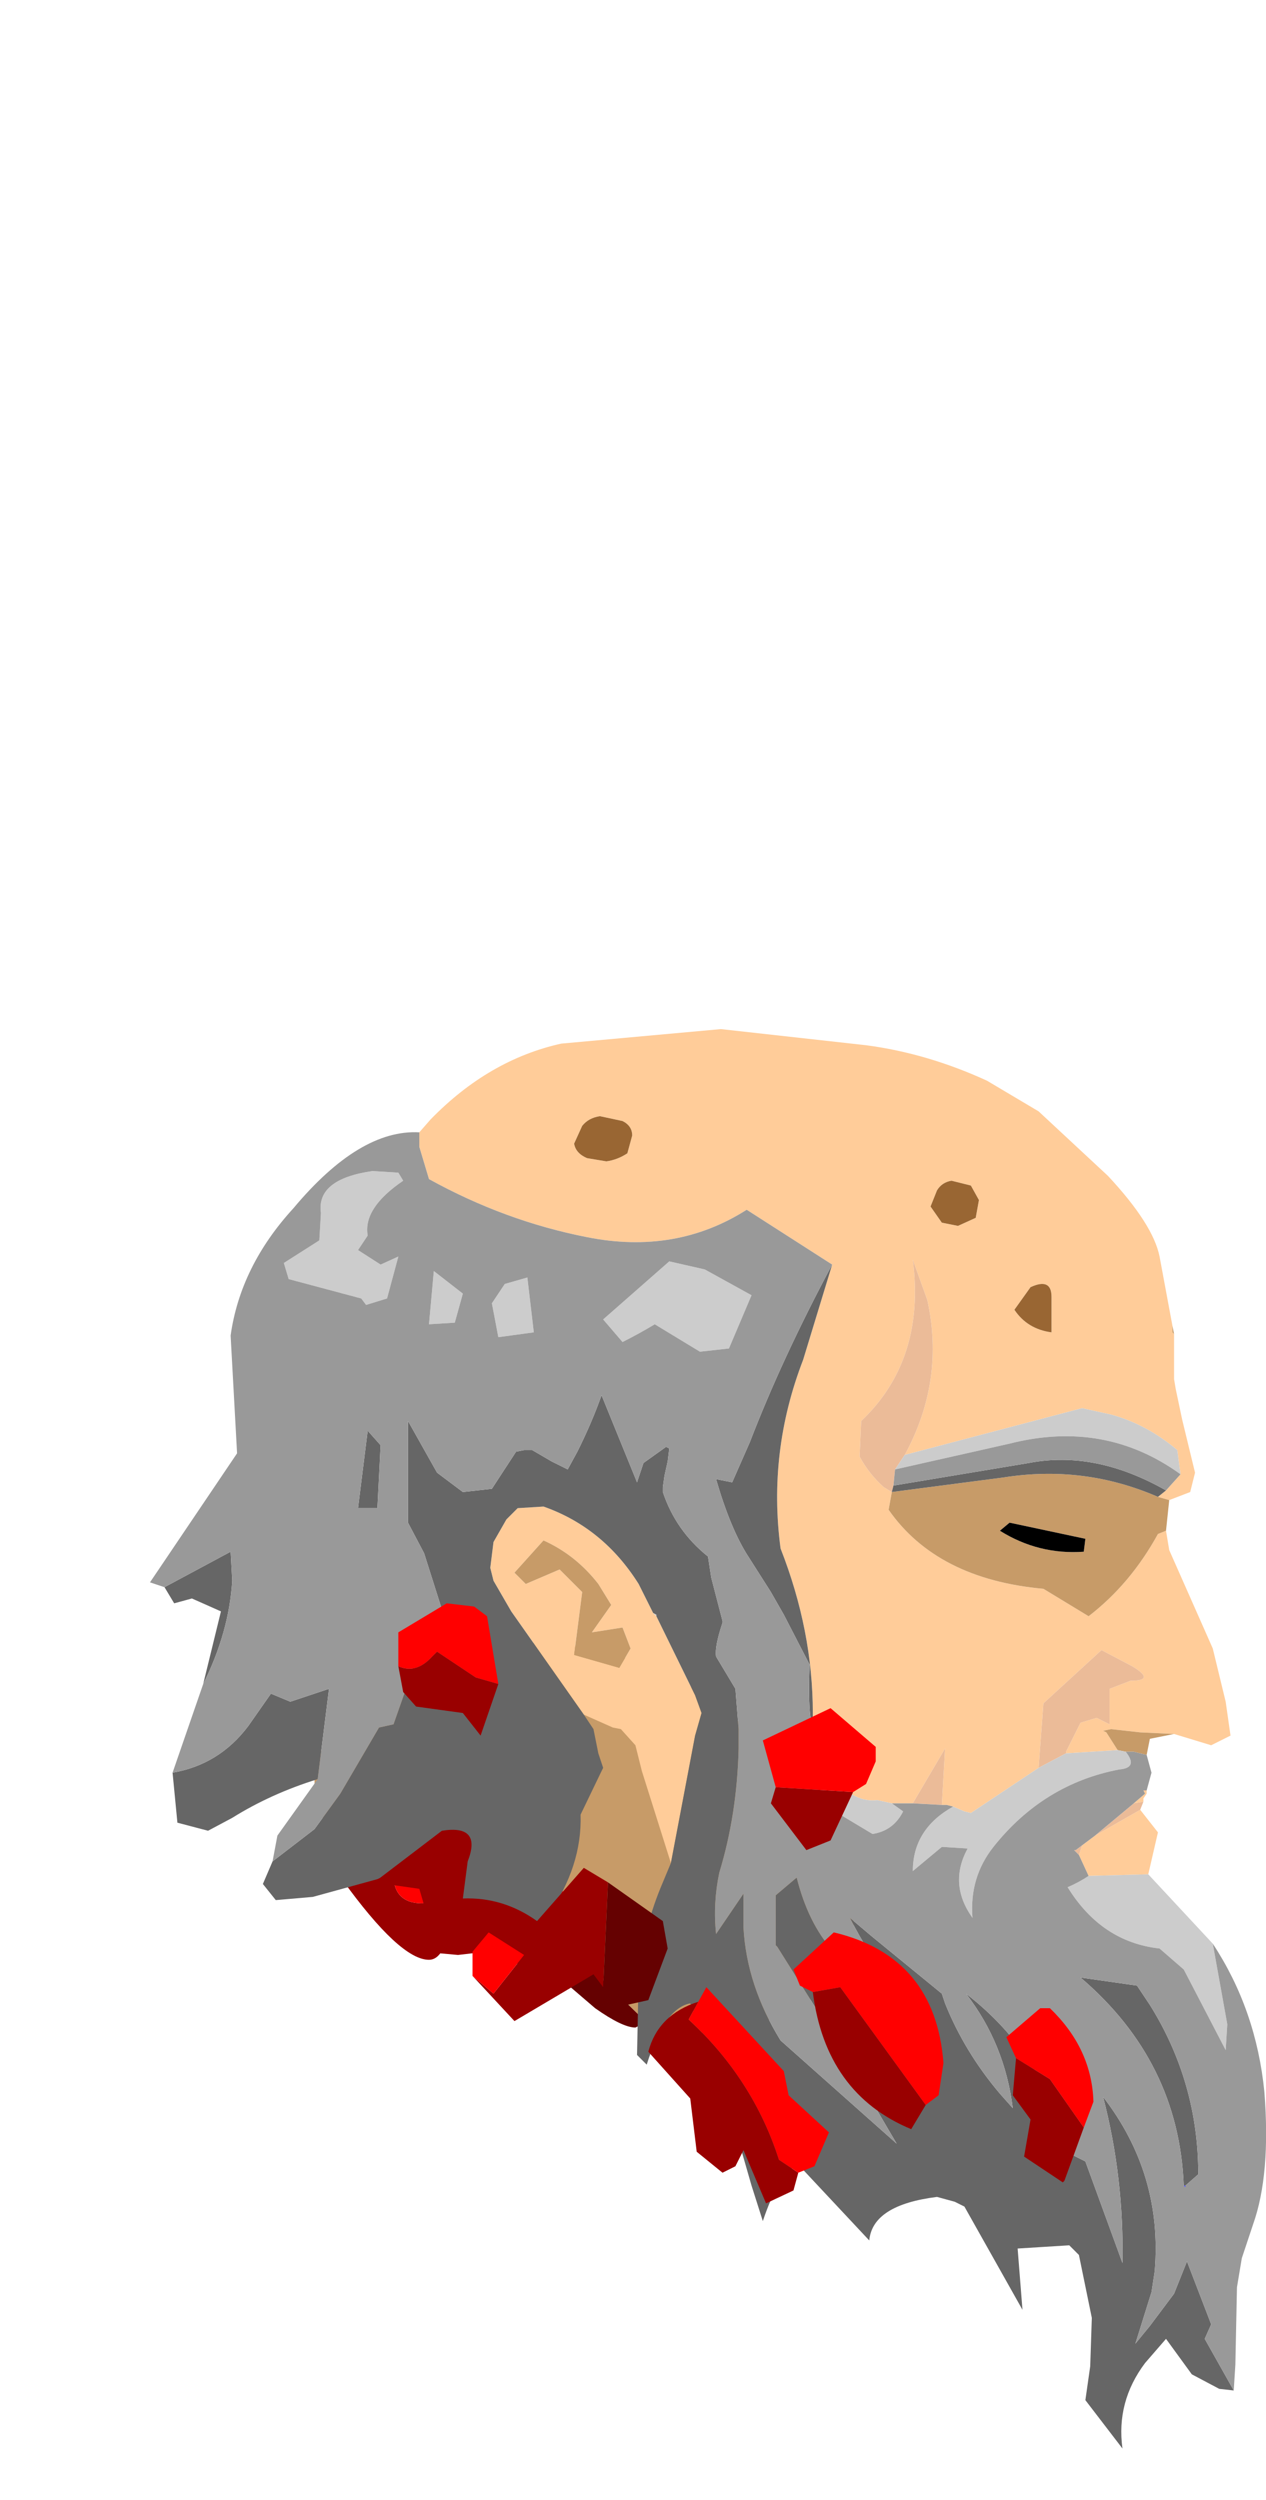 <?xml version="1.0" encoding="UTF-8" standalone="no"?>
<svg xmlns:ffdec="https://www.free-decompiler.com/flash" xmlns:xlink="http://www.w3.org/1999/xlink" ffdec:objectType="frame" height="77.5px" width="39.25px" xmlns="http://www.w3.org/2000/svg">
  <g transform="matrix(1.0, 0.0, 0.0, 1.0, 22.3, 47.5)">
    <use ffdec:characterId="2513" height="12.3" transform="matrix(1.0, 0.0, 0.0, 1.0, -12.55, 3.4)" width="16.7" xlink:href="#shape0"/>
    <use ffdec:characterId="2512" height="44.05" transform="matrix(1.0, 0.0, 0.0, 1.0, -17.65, -15.65)" width="34.6" xlink:href="#sprite0"/>
    <use ffdec:characterId="2514" height="18.6" transform="matrix(1.0, 0.0, 0.0, 1.0, -10.7, 2.2)" width="22.3" xlink:href="#shape2"/>
  </g>
  <defs>
    <g id="shape0" transform="matrix(1.0, 0.0, 0.0, 1.0, 12.55, -3.4)">
      <path d="M-5.2 10.7 L-5.2 10.5 Q-5.2 9.2 -6.65 9.35 -8.15 9.55 -8.15 10.3 L-8.15 10.35 Q-8.35 9.95 -9.1 9.85 L-9.25 9.85 -9.2 9.05 Q-9.2 8.15 -10.35 8.95 L-11.4 9.8 Q-11.8 9.7 -11.95 9.95 L-12.5 8.2 Q-13.05 5.45 -7.3 3.45 -0.5 2.95 3.05 8.85 6.6 14.75 -1.1 15.7 L-2.4 15.25 -2.35 15.1 -4.2 13.3 -4.25 13.15 Q-5.05 12.65 -5.05 12.3 L-5.3 12.0 -5.05 11.9 -4.85 11.65 -4.75 11.25 -5.2 10.7" fill="#c79b68" fill-rule="evenodd" stroke="none"/>
      <path d="M-7.25 13.0 L-7.0 12.6 -8.05 11.5 -8.55 11.3 -8.0 11.15 -7.35 11.3 Q-7.0 11.45 -6.55 11.75 L-6.0 12.1 -4.2 13.35 -4.2 13.3 -2.35 15.1 -2.4 15.25 -2.6 15.35 Q-3.0 15.35 -3.85 14.75 L-4.9 13.85 Q-5.9 13.7 -6.15 13.4 L-6.85 13.2 -7.25 13.0 M-11.85 10.55 L-11.7 10.75 -11.9 10.65 -11.85 10.55" fill="#650101" fill-rule="evenodd" stroke="none"/>
      <path d="M-5.2 10.7 Q-5.6 10.4 -6.15 10.4 L-7.4 10.7 -8.1 10.55 -8.15 10.35 -8.15 10.3 Q-8.15 9.55 -6.65 9.35 -5.2 9.2 -5.2 10.5 L-5.2 10.7 M-9.25 9.85 Q-10.1 9.75 -10.1 10.5 -10.15 11.5 -9.2 11.5 L-8.2 10.95 -6.95 11.25 -5.6 12.0 -5.3 12.0 -5.05 12.3 Q-5.05 12.65 -4.25 13.15 L-4.2 13.3 -4.2 13.35 -6.0 12.1 -6.55 11.75 Q-7.0 11.45 -7.35 11.3 L-8.0 11.15 -8.55 11.3 -8.05 11.5 -7.0 12.6 -7.25 13.0 -8.1 13.1 -8.65 13.05 Q-8.8 13.25 -9.0 13.25 -9.9 13.25 -11.7 10.75 L-11.85 10.55 -12.05 10.25 -11.95 9.95 Q-11.8 9.7 -11.4 9.8 L-10.35 8.95 Q-9.2 8.15 -9.2 9.05 L-9.25 9.85" fill="#990000" fill-rule="evenodd" stroke="none"/>
      <path d="M-8.15 10.35 L-8.1 10.55 -7.4 10.7 -6.15 10.4 Q-5.6 10.4 -5.2 10.7 L-4.75 11.25 -4.85 11.65 -5.05 11.9 -5.3 12.0 -5.6 12.0 -6.95 11.25 -8.2 10.95 -9.2 11.5 Q-10.15 11.5 -10.1 10.5 -10.1 9.75 -9.25 9.85 L-9.1 9.85 Q-8.35 9.95 -8.15 10.35" fill="#ff0000" fill-rule="evenodd" stroke="none"/>
    </g>
    <g id="sprite0" transform="matrix(1.0, 0.0, 0.0, 1.0, 17.15, 22.8)">
      <use ffdec:characterId="2511" height="44.05" transform="matrix(1.0, 0.0, 0.0, 1.0, -17.15, -22.8)" width="34.6" xlink:href="#shape1"/>
    </g>
    <g id="shape1" transform="matrix(1.0, 0.0, 0.0, 1.0, 17.15, 22.8)">
      <path d="M10.8 -13.35 L10.8 -14.45 Q10.8 -15.05 10.15 -14.75 L9.65 -14.05 Q10.05 -13.45 10.8 -13.35 M14.55 -13.55 L14.55 -13.35 14.6 -13.3 14.6 -11.9 14.65 -11.6 14.85 -10.65 15.25 -9.0 15.1 -8.4 14.45 -8.15 14.1 -8.25 14.35 -8.45 14.8 -8.95 14.7 -9.7 Q13.75 -10.5 12.65 -10.8 L11.75 -11.0 6.25 -9.55 Q7.5 -11.85 6.95 -14.35 L6.5 -15.6 Q6.9 -12.5 4.9 -10.6 L4.85 -9.5 Q5.15 -8.95 5.6 -8.55 L5.85 -8.4 5.75 -7.85 Q7.25 -5.7 10.55 -5.4 L11.95 -4.55 Q13.25 -5.55 14.1 -7.1 L14.35 -7.2 14.45 -6.6 15.8 -3.55 16.2 -1.9 16.35 -0.85 15.75 -0.55 14.6 -0.9 13.55 -0.95 12.65 -1.05 12.4 -1.0 12.5 -0.95 12.85 -0.4 11.25 -0.3 11.25 -0.35 11.7 -1.25 12.2 -1.4 12.6 -1.2 12.6 -2.3 13.25 -2.55 Q14.05 -2.55 13.3 -3.0 L12.35 -3.5 10.55 -1.85 10.4 0.15 8.3 1.55 8.1 1.5 7.75 1.35 7.55 1.3 7.4 1.3 7.5 -0.45 6.5 1.25 5.85 1.25 5.4 1.15 Q4.6 1.25 3.85 0.25 L3.65 0.3 3.5 0.0 3.4 -0.9 3.4 -1.55 Q3.4 -4.1 2.4 -6.65 2.0 -9.65 3.1 -12.5 L4.0 -15.45 1.35 -17.15 Q-0.85 -15.75 -3.6 -16.3 -6.15 -16.8 -8.5 -18.1 L-8.8 -19.1 -8.8 -19.55 -8.45 -19.95 Q-6.65 -21.8 -4.4 -22.3 L0.55 -22.75 5.05 -22.25 Q6.95 -22.0 8.8 -21.15 L10.4 -20.2 12.55 -18.2 Q13.95 -16.7 14.15 -15.7 L14.55 -13.55 M8.3 -17.9 L7.7 -18.05 Q7.4 -18.0 7.25 -17.75 L7.05 -17.25 7.4 -16.75 7.9 -16.65 8.45 -16.9 8.55 -17.45 8.3 -17.9 M11.95 3.5 L11.65 2.85 11.75 2.55 12.15 2.25 13.55 1.45 14.1 2.15 13.8 3.45 11.95 3.5 M13.35 1.25 L13.7 0.95 13.65 0.85 13.75 0.85 13.75 0.95 13.65 1.1 13.65 1.2 13.35 1.25 M-2.35 -18.9 L-2.2 -19.45 Q-2.2 -19.75 -2.5 -19.9 L-3.2 -20.05 Q-3.55 -20.0 -3.75 -19.75 L-4.0 -19.2 Q-3.95 -18.9 -3.6 -18.75 L-3.0 -18.65 Q-2.65 -18.7 -2.35 -18.9 M-3.7 -1.5 L-5.95 -4.7 -6.5 -5.65 -6.6 -6.05 -6.5 -6.85 -6.1 -7.55 -5.75 -7.9 -4.95 -7.95 Q-3.1 -7.3 -2.0 -5.55 L-1.55 -4.65 -1.45 -4.55 -0.25 -2.1 -0.05 -1.55 -0.25 -0.85 -1.0 3.1 -1.9 0.25 -2.1 -0.55 -2.55 -1.05 -2.8 -1.1 -3.7 -1.5 M-5.85 -5.9 L-5.5 -5.55 -4.45 -6.0 -3.75 -5.3 -4.0 -3.35 -2.6 -2.95 -2.25 -3.55 -2.5 -4.2 -3.45 -4.05 -2.85 -4.9 -3.25 -5.55 Q-3.95 -6.45 -4.95 -6.9 L-5.85 -5.9" fill="#ffcc99" fill-rule="evenodd" stroke="none"/>
      <path d="M14.6 -13.3 L14.55 -13.35 14.55 -13.55 14.6 -13.3 M12.85 -0.4 L12.5 -0.95 12.4 -1.0 12.65 -1.05 13.55 -0.95 14.6 -0.9 13.85 -0.75 13.75 -0.25 13.35 -0.35 13.1 -0.35 12.85 -0.4 M14.35 -7.2 L14.1 -7.1 Q13.25 -5.55 11.95 -4.55 L10.55 -5.4 Q7.25 -5.7 5.75 -7.85 L5.85 -8.4 9.3 -8.85 Q11.8 -9.25 14.1 -8.25 L14.45 -8.15 14.35 -7.2 M9.2 -7.2 Q10.4 -6.45 11.8 -6.55 L11.85 -6.95 9.5 -7.45 9.2 -7.2 M-5.85 -5.9 L-4.95 -6.9 Q-3.95 -6.45 -3.25 -5.55 L-2.85 -4.9 -3.45 -4.05 -2.5 -4.2 -2.25 -3.55 -2.6 -2.95 -4.0 -3.35 -3.75 -5.3 -4.45 -6.0 -5.5 -5.55 -5.85 -5.9" fill="#c79b68" fill-rule="evenodd" stroke="none"/>
      <path d="M6.5 1.25 L7.5 -0.45 7.4 1.3 6.5 1.25 M10.4 0.15 L10.55 -1.85 12.35 -3.5 13.3 -3.0 Q14.05 -2.55 13.25 -2.55 L12.6 -2.3 12.6 -1.2 12.2 -1.4 11.7 -1.25 11.25 -0.35 11.25 -0.3 10.4 0.15 M5.85 -8.4 L5.6 -8.55 Q5.15 -8.95 4.85 -9.5 L4.9 -10.6 Q6.9 -12.5 6.5 -15.6 L6.95 -14.35 Q7.5 -11.85 6.25 -9.55 L5.95 -9.1 5.9 -8.6 5.85 -8.4 M11.65 2.85 L11.5 2.7 11.55 2.7 11.75 2.55 11.65 2.85 M12.15 2.25 L13.35 1.25 13.65 1.2 13.55 1.45 12.15 2.25" fill="#ebbb98" fill-rule="evenodd" stroke="none"/>
      <path d="M9.2 -7.2 L9.5 -7.45 11.85 -6.95 11.8 -6.55 Q10.4 -6.45 9.2 -7.2" fill="#000000" fill-rule="evenodd" stroke="none"/>
      <path d="M10.8 -13.35 Q10.05 -13.45 9.65 -14.05 L10.15 -14.75 Q10.8 -15.05 10.8 -14.45 L10.8 -13.35 M8.3 -17.9 L8.55 -17.45 8.45 -16.9 7.9 -16.65 7.4 -16.75 7.05 -17.25 7.25 -17.75 Q7.4 -18.0 7.7 -18.05 L8.3 -17.9 M-2.35 -18.9 Q-2.65 -18.7 -3.0 -18.65 L-3.6 -18.75 Q-3.95 -18.9 -4.0 -19.2 L-3.75 -19.75 Q-3.55 -20.0 -3.2 -20.05 L-2.5 -19.9 Q-2.2 -19.75 -2.2 -19.45 L-2.35 -18.9" fill="#996633" fill-rule="evenodd" stroke="none"/>
      <path d="M3.65 0.3 L3.85 0.25 Q4.6 1.25 5.4 1.15 L5.85 1.25 6.2 1.5 Q5.9 2.1 5.25 2.2 L4.25 1.6 3.5 0.7 Q3.5 0.45 3.65 0.3 M7.75 1.35 L8.1 1.5 8.3 1.55 10.4 0.15 11.25 -0.3 12.85 -0.4 13.1 -0.35 Q13.5 0.15 12.9 0.2 10.55 0.65 9.0 2.6 8.25 3.55 8.35 4.8 7.6 3.75 8.2 2.65 L7.4 2.6 6.5 3.35 Q6.5 2.05 7.75 1.35 M6.25 -9.55 L11.75 -11.0 12.65 -10.8 Q13.75 -10.5 14.7 -9.7 L14.8 -8.95 Q12.45 -10.65 9.5 -9.9 L5.95 -9.1 6.25 -9.55 M0.05 -15.3 L1.5 -14.5 0.8 -12.85 -0.1 -12.75 -1.5 -13.6 Q-2.0 -13.3 -2.5 -13.05 L-3.1 -13.75 -1.05 -15.55 0.05 -15.3 M15.8 5.6 L16.25 8.1 16.2 8.9 14.9 6.4 14.15 5.75 Q12.35 5.55 11.3 3.85 11.65 3.7 11.95 3.5 L13.8 3.45 15.8 5.6 M-9.3 -18.05 Q-10.55 -17.2 -10.4 -16.35 L-10.7 -15.9 -10.0 -15.45 -9.45 -15.7 -9.8 -14.4 -10.45 -14.2 -10.6 -14.4 -12.85 -15.0 -13.0 -15.5 -11.9 -16.2 -11.85 -17.05 Q-12.0 -18.1 -10.25 -18.35 L-9.45 -18.3 -9.3 -18.05 M-6.55 -14.25 L-6.15 -14.85 -5.45 -15.05 -5.25 -13.35 -6.35 -13.2 -6.55 -14.25 M-7.7 -13.65 L-8.5 -13.6 -8.35 -15.25 -7.45 -14.55 -7.7 -13.65 M-1.55 -4.65 L-1.45 -4.6 -1.45 -4.55 -1.55 -4.65" fill="#cccccc" fill-rule="evenodd" stroke="none"/>
      <path d="M4.0 -15.45 L3.1 -12.5 Q2.0 -9.65 2.4 -6.65 3.4 -4.1 3.4 -1.55 L3.4 -0.9 3.35 -1.3 Q3.25 -1.75 3.3 -3.05 L2.5 -4.6 2.1 -5.3 1.4 -6.4 Q0.85 -7.25 0.4 -8.8 L0.9 -8.7 1.45 -9.95 Q2.45 -12.55 4.0 -15.45 M14.35 -8.45 L14.1 -8.25 Q11.8 -9.25 9.3 -8.85 L5.85 -8.4 5.9 -8.6 10.1 -9.3 Q12.15 -9.7 14.35 -8.45 M-13.35 3.05 L-12.05 2.05 -11.25 0.95 -10.05 -1.1 -9.6 -1.2 -8.65 -3.9 -8.15 -4.1 -7.7 -3.5 -8.65 -6.5 -9.15 -7.45 -9.15 -10.6 -8.25 -9.0 -7.45 -8.4 -6.55 -8.5 -5.8 -9.65 -5.55 -9.7 -5.3 -9.7 -4.7 -9.35 -4.2 -9.1 -3.9 -9.65 Q-3.45 -10.55 -3.15 -11.4 L-2.05 -8.7 -1.85 -9.3 -1.15 -9.8 -1.05 -9.75 -1.1 -9.35 -1.2 -8.9 -1.25 -8.55 -1.25 -8.4 Q-0.85 -7.2 0.15 -6.4 L0.25 -5.75 0.6 -4.4 0.6 -4.35 Q0.35 -3.6 0.4 -3.3 L1.0 -2.3 1.1 -1.05 1.1 -0.45 Q1.05 1.6 0.5 3.4 0.3 4.35 0.4 5.3 L1.25 4.05 1.25 5.1 Q1.35 6.9 2.4 8.6 L6.0 11.8 3.8 8.05 3.65 7.85 2.3 5.7 2.25 5.65 2.25 4.1 2.9 3.55 Q3.6 6.35 5.95 7.0 5.1 5.9 4.55 4.8 L5.2 5.35 7.4 7.15 7.5 7.45 Q8.1 8.95 9.2 10.25 L9.6 10.7 Q9.35 8.7 8.15 7.15 10.6 9.05 11.35 12.1 L11.85 12.35 13.0 15.5 Q13.05 12.85 12.4 10.35 14.25 12.75 14.0 15.75 L13.9 16.4 13.4 18.0 13.85 17.45 14.6 16.45 15.0 15.45 15.75 17.4 15.55 17.85 16.45 19.45 16.0 19.4 15.15 18.95 14.35 17.85 13.7 18.6 Q12.8 19.8 13.0 21.25 L11.85 19.75 12.0 18.7 12.05 17.2 11.65 15.25 11.35 14.95 9.75 15.05 9.9 16.95 8.1 13.75 7.8 13.6 7.25 13.45 Q5.25 13.7 5.15 14.8 L2.95 12.45 Q2.35 12.7 1.85 14.2 L1.5 13.1 0.55 9.8 -0.4 7.45 Q-1.2 7.6 -1.75 9.35 L-2.05 9.05 -2.0 6.6 Q-1.85 5.1 -1.25 3.7 L-1.0 3.1 -0.25 -0.85 -0.05 -1.55 -0.25 -2.1 -1.45 -4.55 -1.45 -4.6 -1.55 -4.65 -2.0 -5.55 Q-3.1 -7.3 -4.95 -7.95 L-5.75 -7.9 -6.1 -7.55 -6.5 -6.85 -6.6 -6.05 -6.5 -5.65 -5.95 -4.7 -3.7 -1.5 -3.4 -1.05 -3.25 -0.3 -3.1 0.15 -3.15 0.25 -3.8 1.6 Q-3.75 3.2 -4.8 4.7 L-5.45 5.7 -6.8 4.4 -7.4 5.5 -8.0 5.1 -7.85 2.4 Q-8.85 3.05 -10.1 3.6 L-12.1 4.15 -13.25 4.25 -13.65 3.75 -13.35 3.05 M-16.7 -5.45 L-14.65 -6.55 -14.6 -5.65 Q-14.7 -4.05 -15.5 -2.45 L-14.95 -4.7 -15.85 -5.1 -16.4 -4.95 -16.7 -5.45 M-16.45 0.3 Q-15.0 0.05 -14.1 -1.15 L-13.4 -2.15 -12.8 -1.9 -11.6 -2.3 -11.95 0.5 Q-13.4 0.95 -14.6 1.7 L-15.35 2.1 -16.3 1.85 -16.45 0.3 M-10.4 -10.3 L-10.0 -9.85 -10.1 -7.9 -10.7 -7.9 -10.4 -10.3 M14.9 13.1 Q14.75 9.25 11.7 6.65 L13.45 6.9 13.85 7.5 Q15.35 9.9 15.35 12.75 L14.95 13.1 14.9 13.1" fill="#666666" fill-rule="evenodd" stroke="none"/>
      <path d="M-8.8 -19.55 L-8.8 -19.1 -8.5 -18.1 Q-6.15 -16.8 -3.6 -16.3 -0.85 -15.75 1.35 -17.15 L4.0 -15.45 Q2.45 -12.55 1.45 -9.95 L0.9 -8.7 0.4 -8.8 Q0.85 -7.25 1.4 -6.4 L2.1 -5.3 2.5 -4.6 3.3 -3.05 Q3.25 -1.75 3.35 -1.3 L3.4 -0.9 3.5 0.0 3.65 0.3 Q3.5 0.45 3.5 0.7 L4.25 1.6 5.25 2.2 Q5.9 2.1 6.2 1.5 L5.85 1.25 6.5 1.25 7.4 1.3 7.55 1.3 7.75 1.35 Q6.5 2.05 6.5 3.35 L7.4 2.6 8.2 2.65 Q7.6 3.75 8.35 4.8 8.25 3.55 9.0 2.6 10.55 0.65 12.9 0.2 13.5 0.15 13.1 -0.35 L13.35 -0.35 13.75 -0.25 13.9 0.3 13.75 0.85 13.65 0.85 13.7 0.95 13.35 1.25 12.15 2.25 11.75 2.55 11.55 2.7 11.5 2.7 11.65 2.85 11.95 3.5 Q11.65 3.7 11.3 3.85 12.35 5.55 14.15 5.75 L14.9 6.4 16.2 8.9 16.25 8.1 15.8 5.6 Q17.15 7.65 17.4 10.2 17.6 12.75 17.05 14.3 L16.7 15.35 16.55 16.25 16.5 18.65 16.45 19.45 15.55 17.85 15.75 17.4 15.0 15.45 14.6 16.45 13.85 17.45 13.4 18.0 13.9 16.4 14.0 15.75 Q14.25 12.75 12.4 10.35 13.05 12.85 13.0 15.5 L11.85 12.35 11.35 12.1 Q10.6 9.05 8.15 7.15 9.35 8.7 9.6 10.7 L9.2 10.25 Q8.1 8.95 7.5 7.45 L7.4 7.15 5.2 5.35 4.55 4.8 Q5.1 5.9 5.95 7.0 3.6 6.35 2.9 3.55 L2.25 4.1 2.25 5.65 2.3 5.7 3.65 7.85 3.8 8.05 6.0 11.8 2.4 8.6 Q1.35 6.9 1.25 5.1 L1.25 4.05 0.4 5.3 Q0.3 4.35 0.5 3.4 1.05 1.6 1.1 -0.45 L1.1 -1.05 1.0 -2.3 0.4 -3.3 Q0.35 -3.6 0.6 -4.35 L0.6 -4.4 0.25 -5.75 0.15 -6.4 Q-0.85 -7.2 -1.25 -8.4 L-1.25 -8.55 -1.2 -8.9 -1.1 -9.35 -1.05 -9.75 -1.15 -9.8 -1.85 -9.3 -2.05 -8.7 -3.15 -11.4 Q-3.45 -10.55 -3.9 -9.65 L-4.2 -9.1 -4.7 -9.35 -5.3 -9.7 -5.55 -9.7 -5.8 -9.65 -6.55 -8.5 -7.45 -8.4 -8.25 -9.0 -9.15 -10.6 -9.15 -7.45 -8.65 -6.5 -7.7 -3.5 -8.15 -4.1 -8.65 -3.9 -9.6 -1.2 -10.05 -1.1 -11.25 0.95 -12.05 2.05 -13.35 3.05 -13.2 2.25 -12.45 1.2 -11.95 0.5 -11.6 -2.3 -12.8 -1.9 -13.4 -2.15 -14.1 -1.15 Q-15.0 0.05 -16.45 0.3 L-15.5 -2.45 Q-14.7 -4.05 -14.6 -5.65 L-14.65 -6.55 -16.7 -5.45 -17.15 -5.6 -14.45 -9.6 -14.65 -13.25 Q-14.35 -15.4 -12.7 -17.2 -10.65 -19.65 -8.8 -19.55 M14.8 -8.95 L14.35 -8.45 Q12.15 -9.7 10.1 -9.3 L5.9 -8.6 5.95 -9.1 9.5 -9.9 Q12.45 -10.65 14.8 -8.95 M0.05 -15.3 L-1.05 -15.55 -3.1 -13.75 -2.5 -13.05 Q-2.0 -13.3 -1.5 -13.6 L-0.1 -12.75 0.8 -12.85 1.5 -14.5 0.05 -15.3 M-9.3 -18.05 L-9.45 -18.3 -10.25 -18.35 Q-12.0 -18.1 -11.85 -17.05 L-11.9 -16.2 -13.0 -15.5 -12.85 -15.0 -10.6 -14.4 -10.45 -14.2 -9.8 -14.4 -9.45 -15.7 -10.0 -15.45 -10.7 -15.9 -10.4 -16.35 Q-10.55 -17.2 -9.3 -18.05 M-7.7 -13.65 L-7.45 -14.55 -8.35 -15.25 -8.5 -13.6 -7.7 -13.65 M-6.55 -14.25 L-6.35 -13.2 -5.25 -13.35 -5.45 -15.05 -6.15 -14.85 -6.55 -14.25 M-10.4 -10.3 L-10.7 -7.9 -10.1 -7.9 -10.0 -9.85 -10.4 -10.3 M14.95 13.1 L15.35 12.75 Q15.35 9.9 13.85 7.5 L13.45 6.9 11.7 6.65 Q14.75 9.25 14.9 13.1 L14.95 13.15 14.95 13.1" fill="#999999" fill-rule="evenodd" stroke="none"/>
      <path d="M14.9 13.1 L14.95 13.1 14.95 13.15 14.9 13.1" fill="#3333ff" fill-rule="evenodd" stroke="none"/>
    </g>
    <g id="shape2" transform="matrix(1.0, 0.0, 0.0, 1.0, 10.7, -2.2)">
      <path d="M1.75 7.9 L4.15 8.05 3.45 9.55 2.7 9.85 1.6 8.4 1.75 7.9 M9.2 16.3 L10.25 16.95 11.3 18.45 10.7 20.1 10.65 20.15 9.45 19.35 9.65 18.2 9.1 17.45 9.2 16.3 M2.9 14.25 L3.75 14.1 6.4 17.75 5.95 18.5 Q3.3 17.4 2.9 14.25 M2.45 19.85 L2.3 20.4 1.45 20.8 0.75 19.15 0.5 19.65 0.1 19.85 -0.7 19.2 -0.9 17.55 -2.2 16.1 Q-1.9 14.95 -0.65 14.55 L-0.95 15.1 Q1.05 16.95 1.85 19.45 L2.45 19.85 M-9.95 4.15 Q-9.4 4.4 -8.9 3.85 L-8.75 3.7 -7.55 4.5 -6.85 4.7 -7.4 6.3 -7.95 5.6 -9.4 5.4 -9.8 4.95 -9.95 4.15 M-7.65 13.0 L-8.3 12.65 -8.5 12.4 -8.55 12.2 -9.05 11.9 -9.3 11.05 -10.7 10.85 -8.6 9.25 Q-7.35 9.05 -7.8 10.2 L-7.95 11.35 Q-6.7 11.3 -5.65 12.05 L-4.2 10.4 -3.45 10.85 -3.6 14.1 -3.9 13.7 -6.35 15.15 -7.65 13.75 -7.0 14.3 -6.05 13.1 -7.15 12.4 -7.65 13.0" fill="#990000" fill-rule="evenodd" stroke="none"/>
      <path d="M1.75 7.9 L1.35 6.45 3.45 5.45 4.85 6.65 4.85 7.1 4.55 7.8 4.15 8.05 1.75 7.9 M9.2 16.3 L8.9 15.65 9.95 14.75 10.25 14.75 Q11.55 16.0 11.6 17.65 L11.3 18.45 10.25 16.95 9.2 16.3 M2.9 14.25 L2.5 14.05 2.3 13.55 3.55 12.4 Q6.7 13.15 6.95 16.45 L6.8 17.45 6.4 17.75 3.75 14.1 2.9 14.25 M-0.65 14.55 L-0.4 14.1 2.0 16.7 2.15 17.45 3.4 18.6 2.95 19.65 2.45 19.85 1.85 19.45 Q1.05 16.95 -0.95 15.1 L-0.65 14.55 M-9.95 4.15 L-9.95 3.1 -8.45 2.2 -7.6 2.3 -7.2 2.6 -6.85 4.7 -7.55 4.5 -8.75 3.7 -8.9 3.85 Q-9.4 4.4 -9.95 4.15 M-7.65 13.75 L-7.65 13.0 -7.15 12.4 -6.05 13.1 -7.0 14.3 -7.65 13.75" fill="#ff0000" fill-rule="evenodd" stroke="none"/>
      <path d="M-3.45 10.85 L-1.75 12.05 -1.6 12.9 -2.2 14.5 -3.1 14.7 -3.6 14.1 -3.45 10.85" fill="#650101" fill-rule="evenodd" stroke="none"/>
    </g>
  </defs>
</svg>
